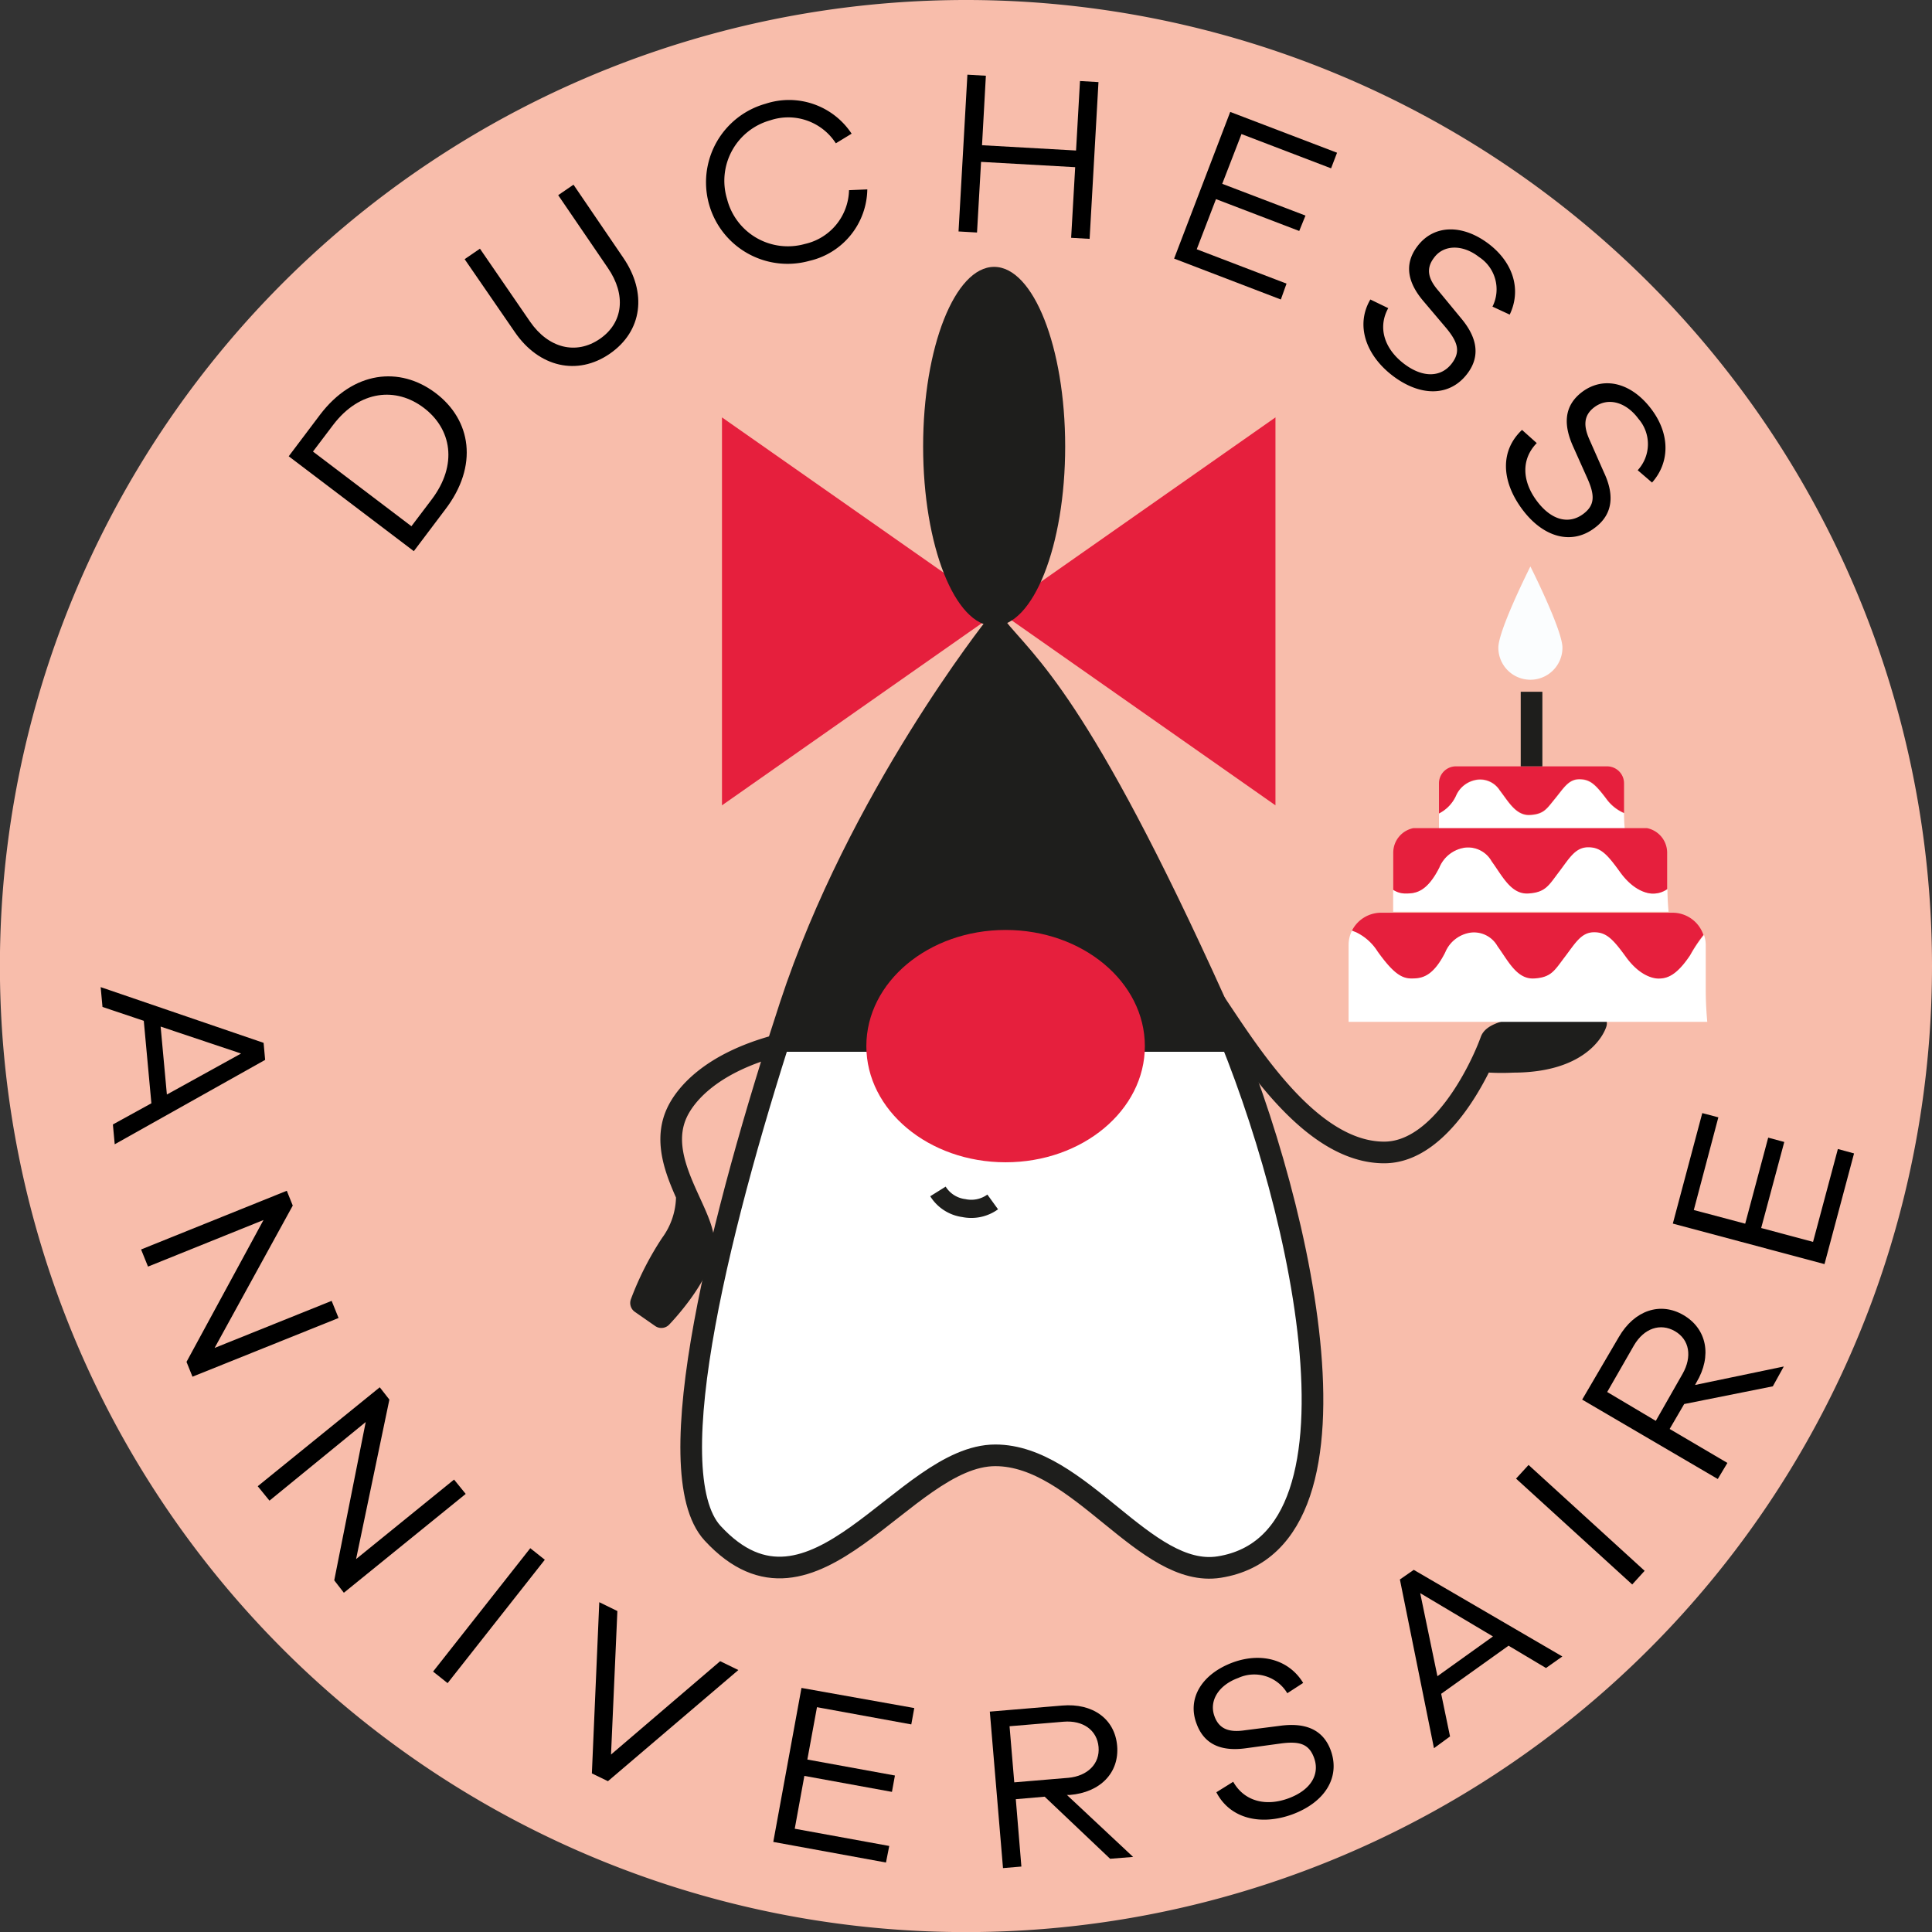 <svg xmlns="http://www.w3.org/2000/svg" xmlns:xlink="http://www.w3.org/1999/xlink" viewBox="0 0 200.75 200.75"><rect x="0" y="0" width="200.75" height="200.75" fill="#333333" stroke="none"/><defs><style>.cls-1,.cls-8{fill:none;}.cls-2{fill:#f8bdab;}.cls-3,.cls-7,.cls-9{fill:#fff;}.cls-3,.cls-7,.cls-8{stroke:#1e1e1c;}.cls-3,.cls-7{stroke-miterlimit:10;}.cls-3,.cls-8{stroke-width:2.25px;}.cls-4{fill:#e61f3d;}.cls-5{clip-path:url(#clip-path);}.cls-6{fill:#1e1e1c;}.cls-7{stroke-width:1.89px;}.cls-8{stroke-linejoin:round;}.cls-10{fill:#fbfdfe;}</style><clipPath id="clip-path"><rect class="cls-1" x="54.79" y="31.61" width="101.88" height="77.68"/></clipPath></defs><g id="Calque_2" data-name="Calque 2"><g id="Calque_1-2" data-name="Calque 1"><path class="cls-2" d="M100.37,0A100.38,100.38,0,1,0,200.75,100.37,100.37,100.37,0,0,0,100.37,0Z"/><path d="M33.25,43.1c3.46-4.56,8.28-5.07,12-2.27s4.5,7.57,1,12.13L43,57.27,30,47.41Zm11.59,8.82c2.77-3.65,2.07-7.36-.8-9.54s-6.66-1.87-9.43,1.78l-2.09,2.76,10.23,7.76Z"/><path d="M64.74,26.75c2.53,3.67,2,7.67-1.37,10S56,38.17,53.49,34.5l-5.21-7.57,1.59-1.09,5.2,7.57c1.92,2.79,4.8,3.49,7.25,1.81s2.76-4.59.84-7.38L58,20.28l1.59-1.09Z"/><path d="M88.22,19.76l1.9-.08a7.75,7.75,0,0,1-6,7.42,8.47,8.47,0,1,1-4.57-16.32,7.79,7.79,0,0,1,8.94,3.11l-1.64,1a5.88,5.88,0,0,0-6.81-2.39,6.52,6.52,0,0,0-4.49,8.19,6.52,6.52,0,0,0,8.08,4.66A5.87,5.87,0,0,0,88.22,19.76Z"/><path d="M113.22,24.82l-1.92-.11.42-7.34-9.78-.55-.42,7.34-1.92-.11.92-16.29,1.92.11-.4,7.22,9.77.55.41-7.22,1.92.11Z"/><path d="M133.09,31.12,122,26.87l5.83-15.24,11.1,4.24-.62,1.62L129,13.93l-2,5.17,8.65,3.3L135,24l-8.65-3.31-2,5.21,9.33,3.57Z"/><path d="M156.87,32.69l-1.79-.83a4,4,0,0,0-1.39-5.15C152,25.38,150,25.4,149,26.79c-.89,1.16-.56,2.25.47,3.43L151.76,33c1.5,1.76,2.27,3.8.68,5.86-1.81,2.36-4.86,2.38-7.76.16-2.74-2.11-3.86-5.21-2.29-7.9l1.86.9c-1.11,2-.41,4.2,1.6,5.75s3.91,1.43,5,0c.93-1.22.64-2.2-.55-3.65l-2.43-2.87c-1.38-1.64-2.16-3.63-.57-5.69,1.7-2.23,4.68-2.3,7.44-.18C157.34,27.4,158.06,30.22,156.87,32.69Z"/><path d="M171.66,50.14l-1.49-1.28a4,4,0,0,0,.08-5.34c-1.3-1.76-3.16-2.26-4.57-1.22-1.17.87-1.15,2-.5,3.43l1.47,3.33c1,2.11,1.14,4.28-1,5.83-2.38,1.77-5.33.94-7.5-2s-2.28-6.07,0-8.22l1.53,1.37c-1.62,1.66-1.54,3.93,0,6s3.36,2.45,4.81,1.38c1.24-.91,1.23-1.94.48-3.65l-1.54-3.44c-.88-2-1.08-4.08,1-5.63,2.26-1.66,5.14-.92,7.21,1.88C173.57,45.19,173.48,48.1,171.66,50.14Z"/><path d="M11.73,116.84l4-2.2-.79-8.57-4.29-1.44-.19-2.06,16.93,5.79.16,1.77L11.92,118.9Zm13.32-7.37-8.36-2.8.65,7.06Z"/><path d="M20,143.05l-.62-1.54,8-14.74-12,4.84-.72-1.78,15.14-6.1.62,1.54L22.3,140.06l12.16-4.89.72,1.78Z"/><path d="M35.73,165.5l-1-1.29L38,147.76,28,155.93l-1.22-1.5,12.68-10.28,1,1.28L37,162l10.18-8.26,1.21,1.49Z"/><path d="M45,173.69l10.1-12.82,1.51,1.2-10.1,12.82Z"/><path d="M63.17,185.08l-1.67-.81.77-17.79,1.88.92-.66,14.91,11.34-9.7,1.89.92Z"/><path d="M92.06,193.53l-11.71-2.14,2.93-16L95,177.48l-.31,1.7-9.8-1.79-1,5.44,9.1,1.66-.31,1.7-9.1-1.66-1,5.49,9.82,1.79Z"/><path d="M115.35,193.14l-6.8-6.45-3,.26.58,7-1.91.16-1.37-16.26,7.52-.63c3.18-.27,5.47,1.39,5.71,4.18s-1.74,4.85-4.92,5.11l-.3,0,6.88,6.44ZM111,184.73c2-.18,3.3-1.46,3.15-3.2s-1.6-2.8-3.64-2.63l-5.61.47.49,5.83Z"/><path d="M135.41,174.87l-1.65,1.07a4,4,0,0,0-5.09-1.59c-2.06.75-3.07,2.39-2.47,4,.5,1.37,1.6,1.67,3.15,1.44l3.61-.46c2.3-.32,4.43.12,5.32,2.56,1,2.79-.6,5.38-4,6.64-3.25,1.18-6.46.47-7.89-2.3l1.75-1.09c1.13,2,3.34,2.6,5.72,1.73s3.3-2.53,2.68-4.22c-.53-1.45-1.51-1.73-3.37-1.5l-3.73.51c-2.13.29-4.22-.11-5.11-2.56-1-2.63.56-5.19,3.83-6.38C131.2,171.64,134,172.54,135.41,174.87Z"/><path d="M160.64,173.32,156.75,171l-7,5,.92,4.43L149,181.65l-3.54-17.53,1.44-1,15.44,9Zm-13.07-7.78,1.79,8.63,5.77-4.13Z"/><path d="M169.6,164.64l-12.07-11,1.3-1.42,12.06,11Z"/><path d="M184.21,144.05,175,145.89l-1.51,2.59,6,3.53-1,1.67-14.09-8.25,3.82-6.52c1.61-2.76,4.3-3.67,6.71-2.26s3,4.22,1.34,7l-.14.26,9.22-1.92Zm-9.37-1.31c1-1.77.72-3.54-.8-4.42s-3.21-.3-4.25,1.46L167,144.64l5.05,3Z"/><path d="M192.65,119.85l-3.07,11.5-15.76-4.21,3.06-11.48,1.67.44L176,125.73l5.34,1.42,2.39-8.94,1.67.45L183,127.6l5.39,1.44,2.58-9.65Z"/><path class="cls-3" d="M103.45,65.05c3.2,4,8.63,7.7,22.84,39.18,8.29,18.36,17.61,55.87.4,58.6-7.7,1.22-14.48-11.61-23.27-11.61-9.53,0-18.89,19.46-29.37,8.1-5.9-6.4,1-33.31,8.07-54.83S103.45,65.05,103.45,65.05Z"/><polygon class="cls-4" points="132.53 83.68 103.78 63.52 132.53 43.37 132.53 83.68"/><polygon class="cls-4" points="75.02 43.37 103.78 63.52 75.02 83.68 75.02 43.37"/><g class="cls-5"><path class="cls-6" d="M103.45,65.05c3.2,4,8.63,7.7,22.84,39.18,8.29,18.36,17.61,55.87.4,58.6-7.7,1.22-14.48-11.61-23.27-11.61-9.53,0-18.89,19.46-29.37,8.1-5.9-6.4,1-33.31,8.07-54.83S103.45,65.05,103.45,65.05Z"/></g><ellipse class="cls-4" cx="104.49" cy="108.7" rx="14.47" ry="12.07"/><path class="cls-7" d="M103.15,124.89a3.79,3.79,0,0,1-3,.64,3.74,3.74,0,0,1-2.69-1.73"/><path class="cls-8" d="M80.7,108.64c-7,1.89-9.56,5.24-10.37,7-2.2,4.76,2.48,10,2.76,13.22s-4.37,8-4.37,8l-2.11-1.47a30.53,30.53,0,0,1,3.12-6.13,8.53,8.53,0,0,0,1.64-5.1"/><ellipse class="cls-6" cx="70.18" cy="131.91" rx="4.54" ry="2.07" transform="translate(-79 123.44) rotate(-58.74)"/><path class="cls-8" d="M126.29,104.23c3.6,5.34,9.9,15.52,17.54,15.52,5.87,0,10-8.59,11.1-11.64.67-1.81,10.91-1.78,10.91-1.78s-1.16,4-8.64,4a22.15,22.15,0,0,1-3.06-.05"/><path class="cls-6" d="M155.63,109.13c.27,1.1,2.46,1.52,4.9.92s4.18-2,3.91-3.09a7.27,7.27,0,0,0-4.9-.92C157.11,106.63,155.35,108,155.63,109.13Z"/><path class="cls-9" d="M166.89,83c-1.12-1.46-1.67-2-2.79-2s-1.63.92-2.51,2-1.16,1.63-2.62,1.71-2.24-1.41-3.14-2.57a2.41,2.41,0,0,0-2.28-1.1,2.81,2.81,0,0,0-2.23,1.59,3.86,3.86,0,0,1-1.8,1.91v1.65h19.31s-.08-.75-.08-1.68A4.47,4.47,0,0,1,166.89,83Z"/><path class="cls-4" d="M168.75,81.38A1.76,1.76,0,0,0,167,79.63H151.27a1.76,1.76,0,0,0-1.75,1.75v3.14a3.86,3.86,0,0,0,1.8-1.91A2.81,2.81,0,0,1,153.55,81a2.41,2.41,0,0,1,2.28,1.1c.9,1.16,1.68,2.65,3.14,2.57s1.74-.64,2.62-1.71,1.39-2,2.51-2,1.67.52,2.79,2a4.47,4.47,0,0,0,1.86,1.51V81.38Z"/><path class="cls-9" d="M168.38,90.62C167,88.72,166.36,88,165,88s-2,1.19-3,2.58-1.41,2.12-3.17,2.22S156.11,91,155,89.5a2.81,2.81,0,0,0-2.75-1.43,3.39,3.39,0,0,0-2.7,2.07c-1.31,2.59-2.49,2.7-3.5,2.7a2.31,2.31,0,0,1-1.29-.38v2.28h28.62s-.11-1-.12-2.35a2.56,2.56,0,0,1-1.51.46C171.16,92.85,169.73,92.52,168.38,90.62Z"/><path class="cls-4" d="M144.77,88.59v3.87a2.31,2.31,0,0,0,1.29.38c1,0,2.19-.11,3.5-2.7a3.39,3.39,0,0,1,2.7-2.07A2.81,2.81,0,0,1,155,89.5c1.1,1.51,2,3.45,3.8,3.34s2.1-.83,3.17-2.22,1.68-2.55,3-2.58,2,.68,3.37,2.58,2.78,2.23,3.38,2.23a2.56,2.56,0,0,0,1.51-.46v-3.8a2.61,2.61,0,0,0-2.09-2.54H146.86A2.6,2.6,0,0,0,144.77,88.59Z"/><path class="cls-9" d="M172.35,101.64c-.6,0-2-.32-3.37-2.23s-2-2.6-3.38-2.58-2,1.2-3,2.58-1.4,2.12-3.17,2.22-2.7-1.83-3.8-3.34a2.81,2.81,0,0,0-2.75-1.43,3.39,3.39,0,0,0-2.7,2.07c-1.31,2.59-2.49,2.7-3.5,2.7s-1.89-.53-3.52-2.81a5.41,5.41,0,0,0-2.25-2l-.41-.16a3.38,3.38,0,0,0-.37,1.52v8h37.27s-.16-1.52-.16-3.38V98.22a3.12,3.12,0,0,0-.18-1.07,15.08,15.08,0,0,0-1.41,2.08C174.2,101.36,173.22,101.64,172.35,101.64Z"/><path class="cls-4" d="M173.83,94.84H143.48a3.39,3.39,0,0,0-3,1.86l.41.16a5.41,5.41,0,0,1,2.25,2c1.63,2.28,2.51,2.81,3.52,2.81s2.19-.11,3.5-2.7a3.39,3.39,0,0,1,2.7-2.07,2.81,2.81,0,0,1,2.75,1.43c1.1,1.51,2,3.45,3.8,3.34s2.1-.83,3.17-2.22,1.69-2.55,3-2.58,2,.68,3.38,2.58,2.77,2.23,3.37,2.23c.87,0,1.85-.28,3.27-2.41A15.08,15.08,0,0,1,177,97.15,3.38,3.38,0,0,0,173.83,94.84Z"/><path class="cls-10" d="M162.35,67.3a3.33,3.33,0,1,1-6.66,0c0-1.84,3.33-8.44,3.33-8.44S162.35,65.46,162.35,67.3Z"/><line class="cls-3" x1="159.14" y1="79.63" x2="159.14" y2="71.88"/><ellipse class="cls-6" cx="103.3" cy="46.39" rx="7.38" ry="18.66"/></g></g></svg>